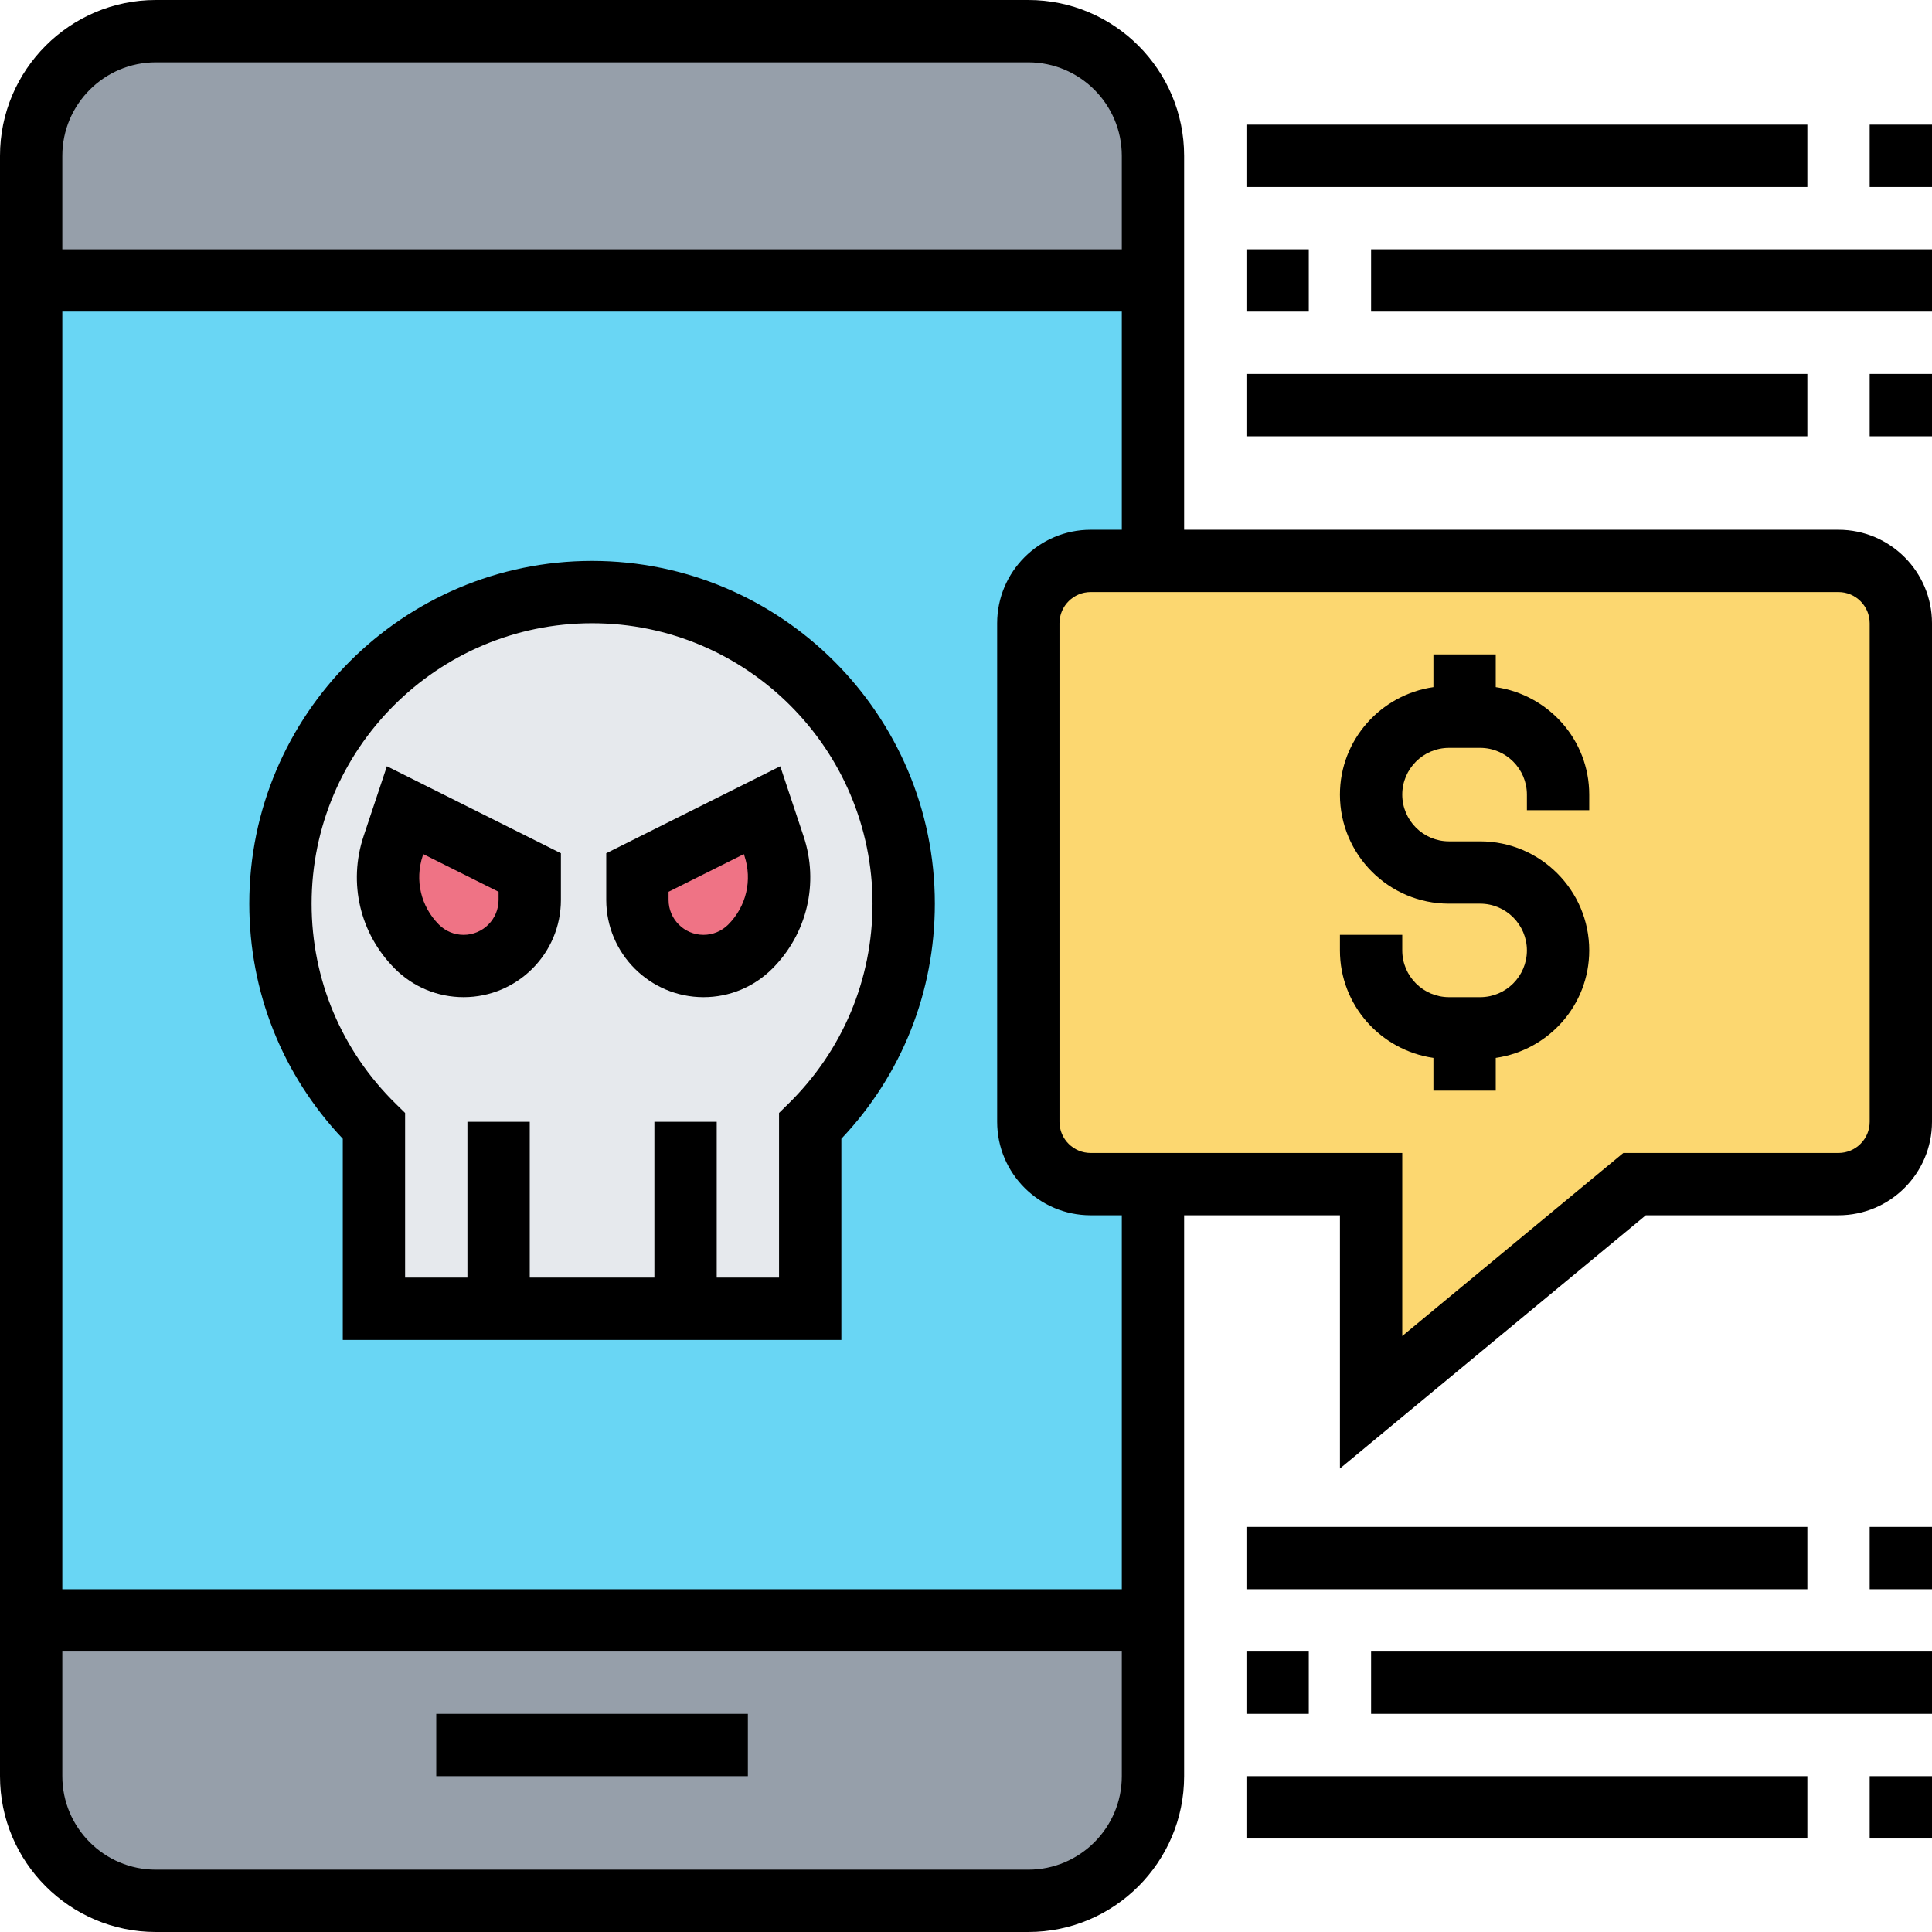 <svg height="496pt" viewBox="0 0 496 496" width="496pt" xmlns="http://www.w3.org/2000/svg"><path d="m296 40v32h-288v-32c0-17.68 14.32-32 32-32h224c17.68 0 32 14.32 32 32zm0 0" fill="#969faa"/><path d="m296 416v40c0 17.68-14.32 32-32 32h-224c-17.68 0-32-14.32-32-32v-40zm0 0" fill="#969faa"/><path d="m8 72h288v344h-288zm0 0" fill="#69d6f4"/><path d="m296 144h176c8.801 0 16 7.199 16 16v128c0 8.801-7.199 16-16 16h-52.398l-67.602 56v-56h-72c-8.801 0-16-7.199-16-16v-128c0-8.801 7.199-16 16-16zm0 0" fill="#fcd770"/><path d="m176 336h-80v-46.879c-14.801-14.562-24-34.723-24-57.121 0-44.16 35.84-80 80-80s80 35.84 80 80c0 22.398-9.199 42.559-24 57.121v46.879zm0 0" fill="#e6e9ed"/><path d="m198.719 217.199c3.043 9.039.641 19.039-6.078 25.84-3.199 3.199-7.52 4.961-12 4.961-4.719 0-8.961-1.922-12.082-4.961-3.039-3.039-4.957-7.359-4.957-12v-7.039l32-16zm0 0" fill="#ef7385"/><path d="m136 224v7.039c0 4.641-1.922 8.961-4.961 12-3.039 3.039-7.359 4.961-12 4.961-4.48 0-8.801-1.762-12-4.961-6.801-6.801-9.117-16.801-6.078-25.84l3.039-9.199zm0 0" fill="#ef7385"/><path d="m112 440h80v16h-80zm0 0"/><path d="m472 136h-168v-96c0-22.055-17.945-40-40-40h-224c-22.055 0-40 17.945-40 40v416c0 22.055 17.945 40 40 40h224c22.055 0 40-17.945 40-40v-144h40v65.008l78.52-65.008h49.48c13.23 0 24-10.77 24-24v-128c0-13.23-10.77-24-24-24zm-432-120h224c13.23 0 24 10.77 24 24v24h-272v-24c0-13.23 10.77-24 24-24zm224 464h-224c-13.23 0-24-10.77-24-24v-32h272v32c0 13.23-10.77 24-24 24zm24-72h-272v-328h272v56h-8c-13.23 0-24 10.77-24 24v128c0 13.23 10.77 24 24 24h8zm192-120c0 4.414-3.594 8-8 8h-55.246l-56.754 46.992v-46.992h-80c-4.406 0-8-3.586-8-8v-128c0-4.406 3.594-8 8-8h192c4.406 0 8 3.594 8 8zm0 0"/><path d="m152 144c-48.52 0-88 39.48-88 88 0 22.656 8.496 43.953 24 60.352v51.648h128v-51.648c15.504-16.398 24-37.695 24-60.352 0-48.52-39.48-88-88-88zm50.398 139.375-2.398 2.352v42.273h-16v-40h-16v40h-32v-40h-16v40h-16v-42.273l-2.398-2.352c-13.93-13.664-21.602-31.91-21.602-51.375 0-39.695 32.305-72 72-72s72 32.305 72 72c0 19.465-7.672 37.711-21.602 51.375zm0 0"/><path d="m93.344 214.672c-4.008 12.016-.93 25.055 8.031 34.016 4.715 4.711 10.984 7.312 17.656 7.312 13.77 0 24.969-11.199 24.969-24.969v-11.977l-44.672-22.336zm15.176 5.055.152-.445 19.328 9.664v2.086c0 4.945-4.023 8.969-8.969 8.969-2.398 0-4.648-.938-6.344-2.625-4.648-4.648-6.238-11.406-4.168-17.648zm0 0"/><path d="m155.641 219.055v11.977c0 13.77 11.199 24.969 24.969 24.969 6.672 0 12.941-2.602 17.656-7.312 8.957-8.961 12.039-22 8.031-34.008l-5.984-17.961zm31.312 18.32c-1.695 1.688-3.953 2.625-6.344 2.625-4.945 0-8.969-4.023-8.969-8.969v-2.086l19.328-9.664.152.453c2.07 6.234.48 12.992-4.168 17.641zm0 0"/><path d="m384 176.406v-8.406h-16v8.406c-13.535 1.961-24 13.531-24 27.594 0 15.441 12.559 28 28 28h8c6.617 0 12 5.383 12 12s-5.383 12-12 12h-8c-6.617 0-12-5.383-12-12v-4h-16v4c0 14.062 10.465 25.633 24 27.594v8.406h16v-8.406c13.535-1.961 24-13.531 24-27.594 0-15.441-12.559-28-28-28h-8c-6.617 0-12-5.383-12-12s5.383-12 12-12h8c6.617 0 12 5.383 12 12v4h16v-4c0-14.062-10.465-25.633-24-27.594zm0 0"/><path d="m320 32h144v16h-144zm0 0"/><path d="m480 32h16v16h-16zm0 0"/><path d="m320 96h144v16h-144zm0 0"/><path d="m480 96h16v16h-16zm0 0"/><path d="m352 64h144v16h-144zm0 0"/><path d="m320 64h16v16h-16zm0 0"/><path d="m320 392h144v16h-144zm0 0"/><path d="m480 392h16v16h-16zm0 0"/><path d="m320 456h144v16h-144zm0 0"/><path d="m480 456h16v16h-16zm0 0"/><path d="m352 424h144v16h-144zm0 0"/><path d="m320 424h16v16h-16zm0 0"/></svg>